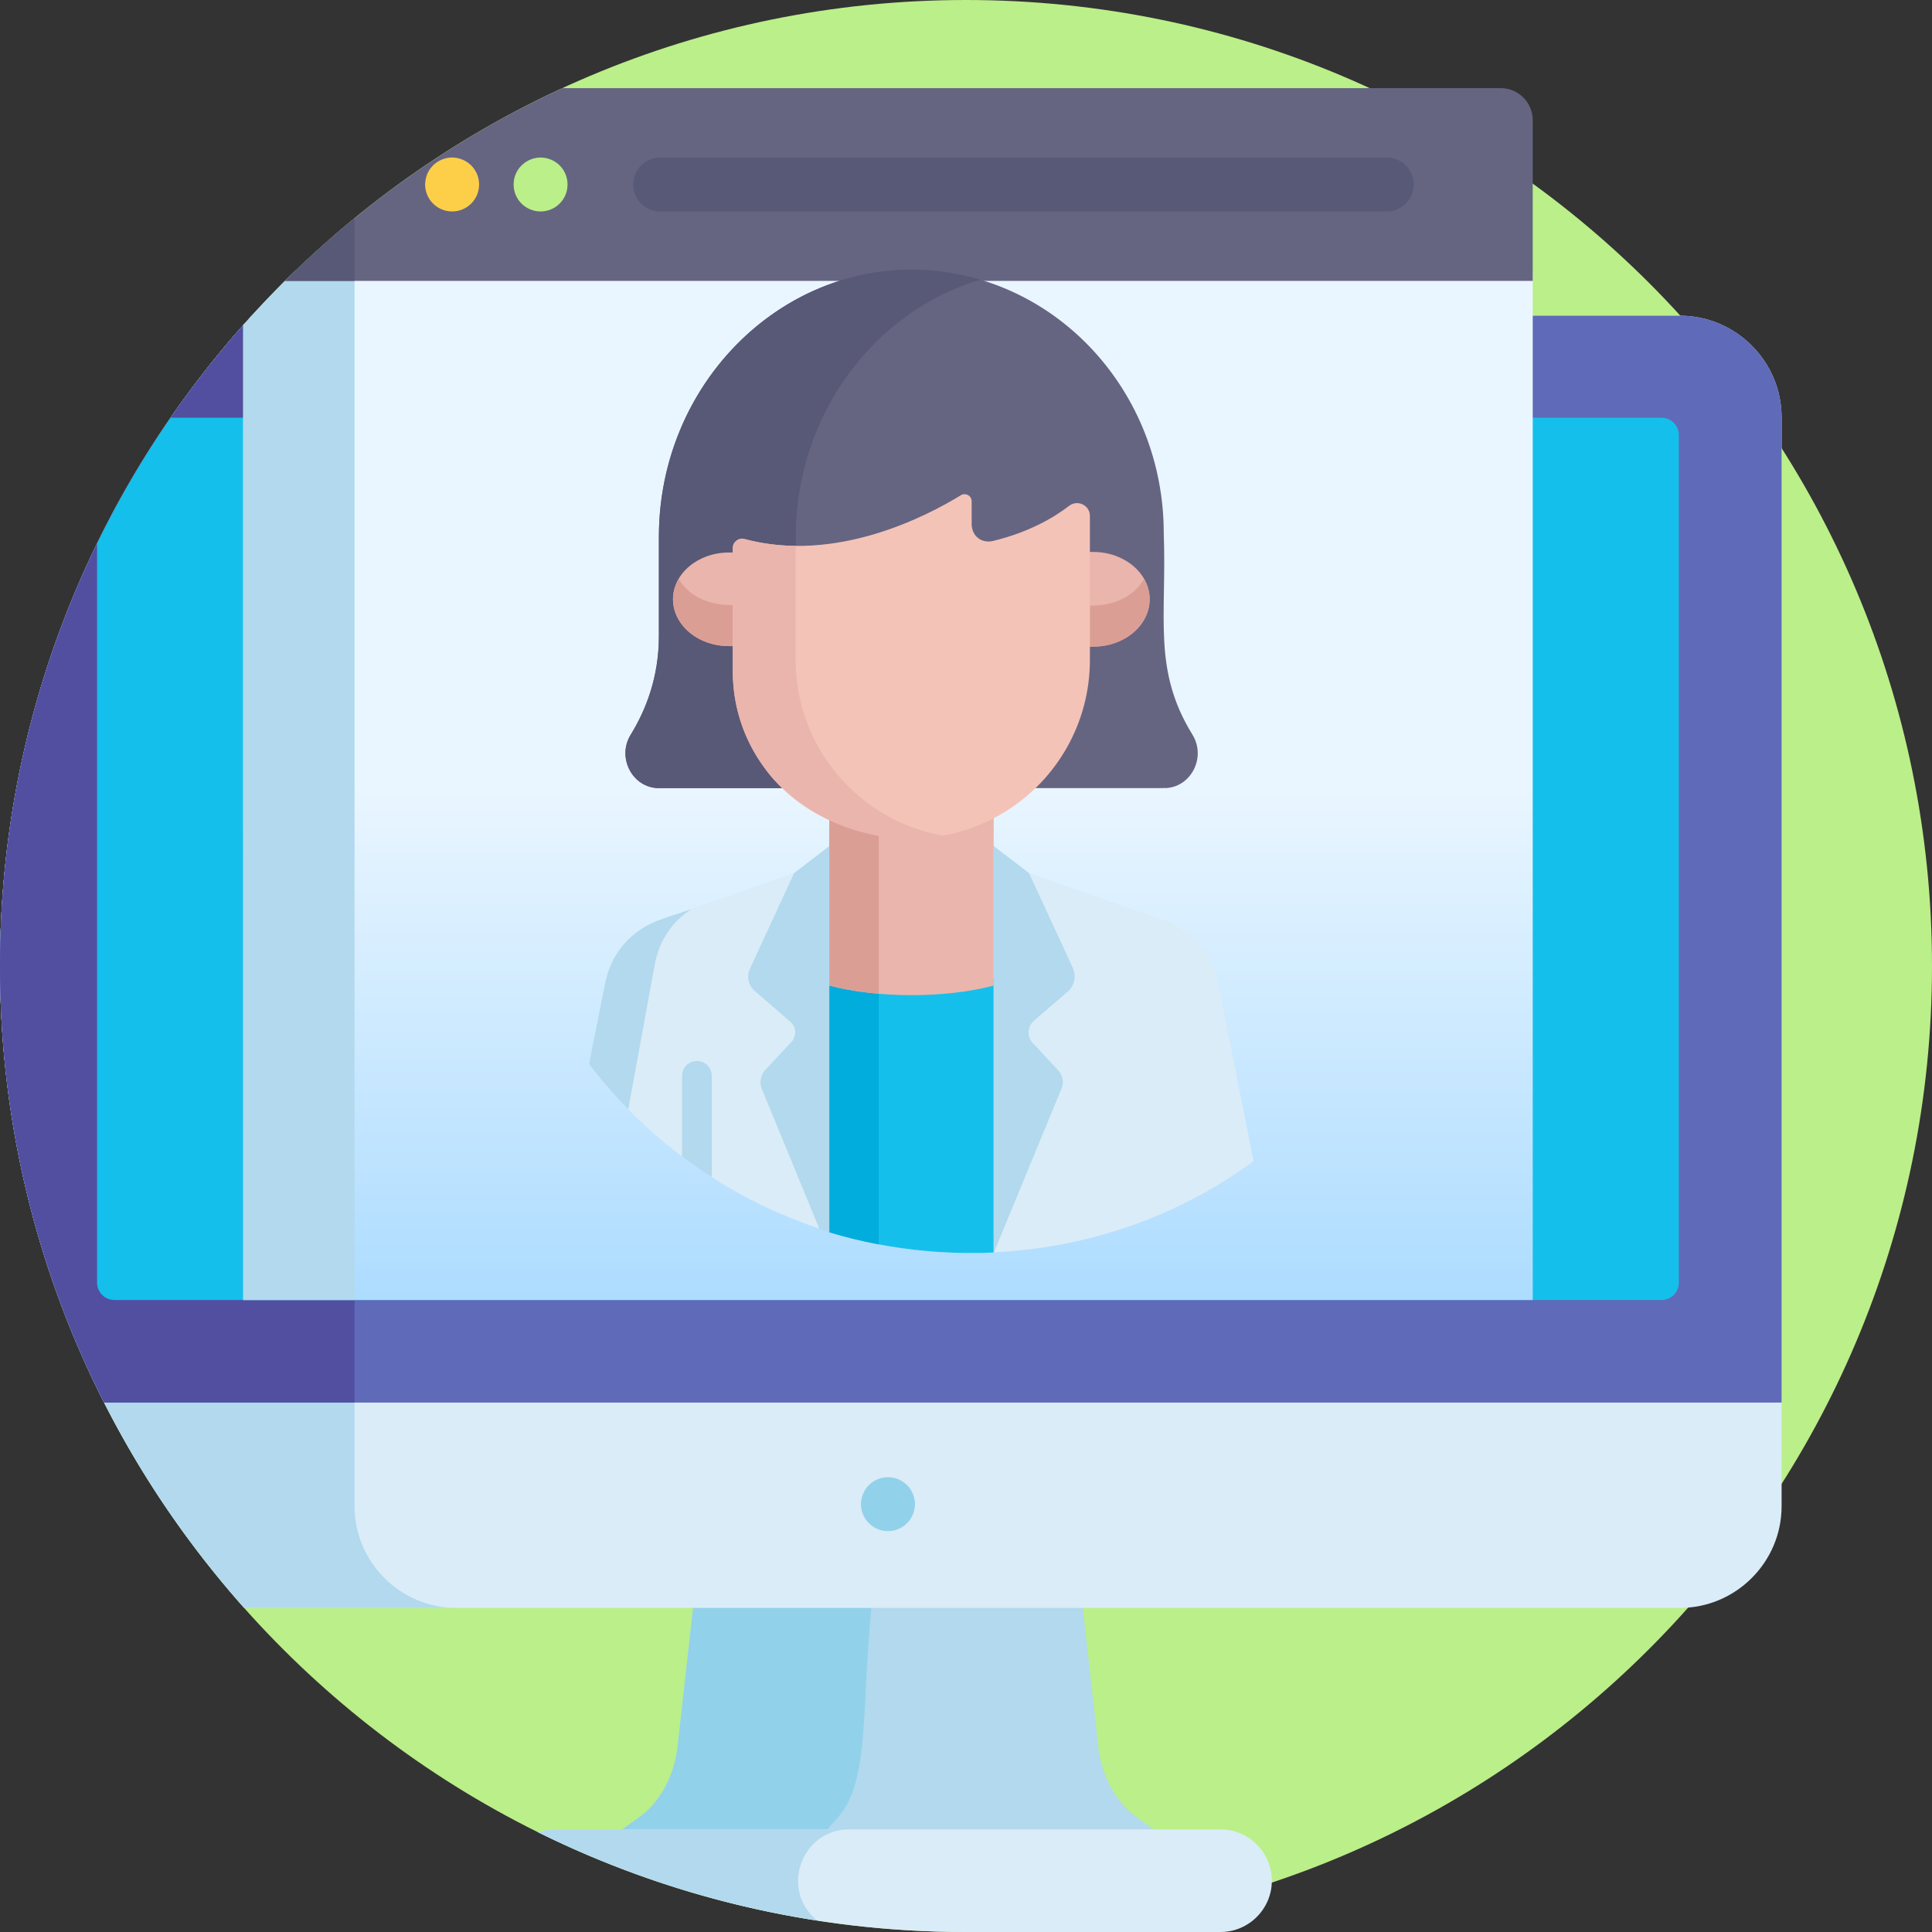 <svg width="53" height="53" viewBox="0 0 53 53" fill="none" xmlns="http://www.w3.org/2000/svg">
<rect x="0" y="0" width="53" height="53" fill="#333333" stroke="none"/>
<g clip-path="url(#clip0)">
<path d="M26.5 53C41.136 53 53 41.136 53 26.5C53 11.864 41.136 0 26.5 0C11.864 0 0 11.864 0 26.5C0 41.136 11.864 53 26.5 53Z" fill="#BBEF89"/>
<path d="M18.585 47.943C18.502 48.668 18.127 49.425 17.557 49.835L16.765 50.404C21.365 50.404 27.37 50.404 31.953 50.404L31.16 49.835C30.59 49.425 30.215 48.668 30.132 47.943L29.688 43.962H19.029L18.585 47.943Z" fill="#B2D9ED"/>
<path d="M23.918 43.962H19.029L18.585 47.943C18.502 48.669 18.127 49.425 17.557 49.835L16.765 50.404C18.527 50.404 20.495 50.404 22.51 50.404L23.003 49.835C23.871 48.83 23.624 46.824 23.918 43.962Z" fill="#92D1EA"/>
<path d="M46.086 8.661H6.904C2.615 13.37 0 19.629 0 26.5C0 33.26 2.532 39.427 6.699 44.109H46.086C47.619 44.109 48.874 42.854 48.874 41.32V11.45C48.874 9.916 47.619 8.661 46.086 8.661Z" fill="#DAECF7"/>
<path d="M9.726 41.32V11.45C9.726 9.916 10.981 8.661 12.515 8.661H6.904C2.615 13.37 0 19.629 0 26.5C0 33.26 2.532 39.427 6.699 44.109H12.515C10.981 44.109 9.726 42.854 9.726 41.32Z" fill="#B2D9ED"/>
<path d="M33.483 50.185C28.294 50.185 20.453 50.185 15.235 50.185C15.072 50.185 14.916 50.215 14.77 50.267C18.306 52.016 22.288 53 26.5 53C29.025 53 31.456 53 33.483 53C34.257 53 34.89 52.367 34.89 51.593C34.89 50.819 34.257 50.185 33.483 50.185Z" fill="#DAECF7"/>
<path d="M23.3 50.185C20.402 50.185 17.558 50.185 15.235 50.185C15.072 50.185 14.916 50.215 14.77 50.267C17.139 51.439 19.71 52.265 22.415 52.684C21.388 51.849 21.976 50.185 23.3 50.185Z" fill="#B2D9ED"/>
<path d="M46.086 8.661H6.904C2.615 13.37 0 19.629 0 26.5C0 30.81 1.03 34.88 2.856 38.477C13.186 38.477 46.401 38.477 48.874 38.477V11.45C48.874 9.922 47.626 8.661 46.086 8.661Z" fill="#5F6AB9"/>
<path d="M9.726 8.661H6.904C2.615 13.37 0 19.629 0 26.5C0 30.81 1.03 34.88 2.856 38.477C4.587 38.477 6.962 38.477 9.726 38.477V8.661Z" fill="#524FA1"/>
<path d="M46.055 35.187V11.936C46.055 11.673 45.842 11.46 45.579 11.46H4.681C3.925 12.554 3.249 13.707 2.663 14.912V35.187C2.663 35.449 2.876 35.662 3.138 35.662C4.911 35.662 43.069 35.662 45.579 35.662C45.842 35.663 46.055 35.449 46.055 35.187Z" fill="#14C0EB"/>
<path d="M24.359 42.004C24.311 42.004 24.262 41.999 24.214 41.989C24.167 41.979 24.121 41.965 24.076 41.946C24.032 41.929 23.988 41.905 23.948 41.878C23.908 41.852 23.87 41.821 23.835 41.786C23.802 41.752 23.77 41.715 23.744 41.674C23.717 41.634 23.694 41.591 23.676 41.547C23.657 41.501 23.643 41.455 23.633 41.408C23.624 41.36 23.619 41.312 23.619 41.264C23.619 41.215 23.624 41.166 23.633 41.119C23.643 41.071 23.657 41.025 23.676 40.98C23.694 40.936 23.717 40.893 23.744 40.852C23.77 40.812 23.802 40.774 23.835 40.74C23.87 40.706 23.908 40.675 23.948 40.648C23.988 40.621 24.032 40.599 24.076 40.58C24.121 40.561 24.167 40.547 24.214 40.538C24.31 40.519 24.409 40.519 24.503 40.538C24.551 40.547 24.597 40.561 24.643 40.58C24.687 40.599 24.73 40.621 24.77 40.648C24.81 40.675 24.849 40.706 24.882 40.74C24.917 40.774 24.948 40.812 24.974 40.852C25.001 40.893 25.024 40.936 25.042 40.98C25.061 41.025 25.075 41.071 25.085 41.119C25.095 41.166 25.1 41.215 25.1 41.264C25.1 41.312 25.095 41.36 25.085 41.408C25.075 41.455 25.061 41.501 25.042 41.547C25.024 41.591 25.001 41.634 24.974 41.674C24.948 41.715 24.917 41.752 24.882 41.786C24.849 41.821 24.81 41.852 24.77 41.878C24.73 41.905 24.687 41.929 24.643 41.946C24.597 41.965 24.551 41.979 24.503 41.989C24.456 41.999 24.408 42.004 24.359 42.004Z" fill="#92D1EA"/>
<path d="M6.672 8.922V35.662H42.047V7.409H8.123C7.62 7.894 7.136 8.399 6.672 8.922Z" fill="url(#paint0_linear)"/>
<path d="M9.726 7.409H8.123C7.619 7.894 7.136 8.399 6.672 8.921V35.662H9.726V7.409Z" fill="#B2D9ED"/>
<path d="M41.168 2.418H15.429C12.585 3.728 10.013 5.525 7.82 7.705H42.047V3.298C42.047 2.812 41.653 2.418 41.168 2.418Z" fill="#656582"/>
<path d="M9.726 7.705V5.987C9.064 6.529 8.427 7.102 7.82 7.705H9.726Z" fill="#585877"/>
<path d="M12.403 5.801C11.934 5.801 11.583 5.369 11.678 4.917C11.752 4.516 12.155 4.255 12.548 4.336C12.92 4.416 13.143 4.731 13.143 5.061C13.143 5.469 12.812 5.801 12.403 5.801Z" fill="#FDCF49"/>
<path d="M14.829 5.801C14.433 5.801 14.09 5.482 14.09 5.061C14.09 4.582 14.535 4.246 14.975 4.336C15.331 4.411 15.569 4.714 15.569 5.061C15.57 5.471 15.237 5.801 14.829 5.801Z" fill="#BBEF89"/>
<path d="M38.041 5.802H18.11C17.701 5.802 17.37 5.47 17.37 5.062C17.37 4.653 17.701 4.322 18.11 4.322H38.041C38.45 4.322 38.781 4.653 38.781 5.062C38.781 5.47 38.45 5.802 38.041 5.802Z" fill="#585877"/>
<g clip-path="url(#clip1)">
<path d="M33.267 26.498C33.006 25.876 32.484 25.375 31.603 25.137C31.647 25.153 30.035 24.586 28.228 23.951H21.785L20.736 24.313H20.734L20.735 24.314C20.542 24.382 18.658 25.049 18.41 25.137C17.658 25.319 17.029 25.8 16.737 26.519C16.637 26.764 16.655 26.683 16.158 29.191C18.605 32.391 22.398 34.345 26.544 34.373C29.555 34.373 32.201 33.448 34.388 31.856C33.308 26.356 33.352 26.7 33.267 26.498Z" fill="#DAECF7"/>
<path d="M16.6 26.977C16.43 27.83 16.284 28.562 16.158 29.192C16.491 29.627 16.851 30.042 17.235 30.432C17.577 28.558 17.962 26.446 17.969 26.416C18.097 25.796 18.427 25.294 18.961 24.942C18.229 25.201 17.806 25.264 17.32 25.694C16.962 26.012 16.709 26.438 16.6 26.977Z" fill="#B2D9ED"/>
<path d="M22.75 33.805C23.953 34.166 25.226 34.364 26.544 34.373C26.614 34.373 26.878 34.377 27.259 34.36V26.842H22.75V33.805H22.75Z" fill="#14C0EB"/>
<path d="M22.75 33.805C23.194 33.938 23.647 34.049 24.108 34.137V26.842H22.75V33.805Z" fill="#00ADDC"/>
<path d="M27.259 22.999L27.261 21.76C25.823 22.528 24.107 22.514 22.75 21.837V22.999V27.037C24.066 27.387 25.941 27.388 27.259 27.037V22.999Z" fill="#EAB5AC"/>
<path d="M24.108 22.272C23.62 22.191 23.152 22.038 22.75 21.837C22.75 22.498 22.75 26.596 22.75 27.037C23.143 27.141 23.625 27.217 24.108 27.261V22.272Z" fill="#DB9E95"/>
<path d="M19.118 29.106C18.893 29.106 18.711 29.288 18.711 29.513V31.727C18.975 31.925 19.247 32.115 19.526 32.294V29.513C19.526 29.288 19.343 29.106 19.118 29.106Z" fill="#B2D9ED"/>
<path d="M28.228 23.951L27.26 23.21V34.36C27.262 34.36 27.263 34.36 27.265 34.359L29.101 29.909C29.196 29.73 29.166 29.51 29.028 29.362L28.331 28.613C28.166 28.437 28.181 28.159 28.364 28.001L29.289 27.203C29.476 27.042 29.533 26.776 29.43 26.552L28.228 23.951Z" fill="#B2D9ED"/>
<path d="M20.573 26.576C20.476 26.786 20.529 27.035 20.705 27.186L21.681 28.029C21.846 28.171 21.86 28.423 21.711 28.583L20.997 29.348C20.851 29.505 20.821 29.737 20.921 29.926L22.482 33.722C22.571 33.75 22.661 33.778 22.75 33.805V23.21L21.785 23.951L20.573 26.576Z" fill="#B2D9ED"/>
<path d="M32.712 20.153C31.613 18.372 32.01 16.943 31.925 14.629C31.925 10.75 29 7.586 25.328 7.407C21.364 7.214 18.075 10.588 18.075 14.732V17.451C18.075 18.571 17.72 19.476 17.303 20.153C16.912 20.787 17.354 21.62 18.075 21.62C18.746 21.62 31.27 21.62 31.925 21.62V21.602L31.939 21.62C32.661 21.62 33.102 20.787 32.712 20.153Z" fill="#656582"/>
<path d="M21.057 20.153C21.474 19.476 21.829 18.571 21.829 17.451V14.731C21.829 11.385 23.975 8.54 26.89 7.672C22.417 6.35 18.075 9.942 18.075 14.731V17.451C18.075 18.571 17.72 19.476 17.303 20.153C16.912 20.786 17.354 21.62 18.075 21.62C18.659 21.62 21.251 21.62 21.829 21.62C21.108 21.62 20.666 20.787 21.057 20.153Z" fill="#585877"/>
<path d="M29.986 15.141H29.87C29.87 15.989 29.87 17.143 29.87 17.739H29.986C30.843 17.739 31.538 17.158 31.538 16.44C31.538 15.723 30.843 15.141 29.986 15.141Z" fill="#EAB5AC"/>
<path d="M20.11 15.157H19.995C19.149 15.157 18.463 15.732 18.463 16.44C18.463 17.149 19.149 17.724 19.995 17.724H20.11V15.157Z" fill="#EAB5AC"/>
<path d="M29.87 16.614C29.87 17.053 29.87 17.458 29.87 17.739H29.986C31.142 17.739 31.874 16.728 31.385 15.878C30.916 16.693 29.889 16.609 29.87 16.614Z" fill="#DB9E95"/>
<path d="M18.618 15.878C18.125 16.722 18.856 17.724 19.995 17.724H20.11V16.598C20.095 16.595 19.082 16.673 18.618 15.878Z" fill="#DB9E95"/>
<path d="M20.102 15.034V18.407C20.102 20.109 21.061 21.676 22.592 22.421C26.271 24.212 29.899 21.58 29.899 18.1C29.899 18.018 29.899 14.015 29.899 14.155C29.899 13.861 29.563 13.698 29.33 13.876C28.905 14.203 28.228 14.6 27.25 14.838C26.923 14.917 26.655 14.706 26.655 14.37V13.752C26.655 13.599 26.488 13.506 26.358 13.586C25.428 14.158 22.935 15.461 20.423 14.787C20.261 14.744 20.102 14.867 20.102 15.034Z" fill="#F4C3B8"/>
<path d="M21.827 18.1C21.827 18.044 21.827 16.116 21.827 14.976C21.366 14.971 20.895 14.914 20.423 14.787C20.261 14.744 20.102 14.867 20.102 15.034V18.407C20.102 21.47 23.035 23.425 25.863 22.923C23.569 22.515 21.827 20.512 21.827 18.1Z" fill="#EAB5AC"/>
</g>
</g>
<defs>
<linearGradient id="paint0_linear" x1="24.359" y1="35.662" x2="24.359" y2="7.409" gradientUnits="userSpaceOnUse">
<stop stop-color="#ADDCFF"/>
<stop offset="0.503" stop-color="#EAF6FF"/>
<stop offset="1" stop-color="#EAF6FF"/>
</linearGradient>
<clipPath id="clip0">
<rect width="53" height="53" fill="white"/>
</clipPath>
<clipPath id="clip1">
<rect width="26.979" height="26.979" fill="white" transform="translate(13.147 7.395)"/>
</clipPath>
</defs>
</svg>
